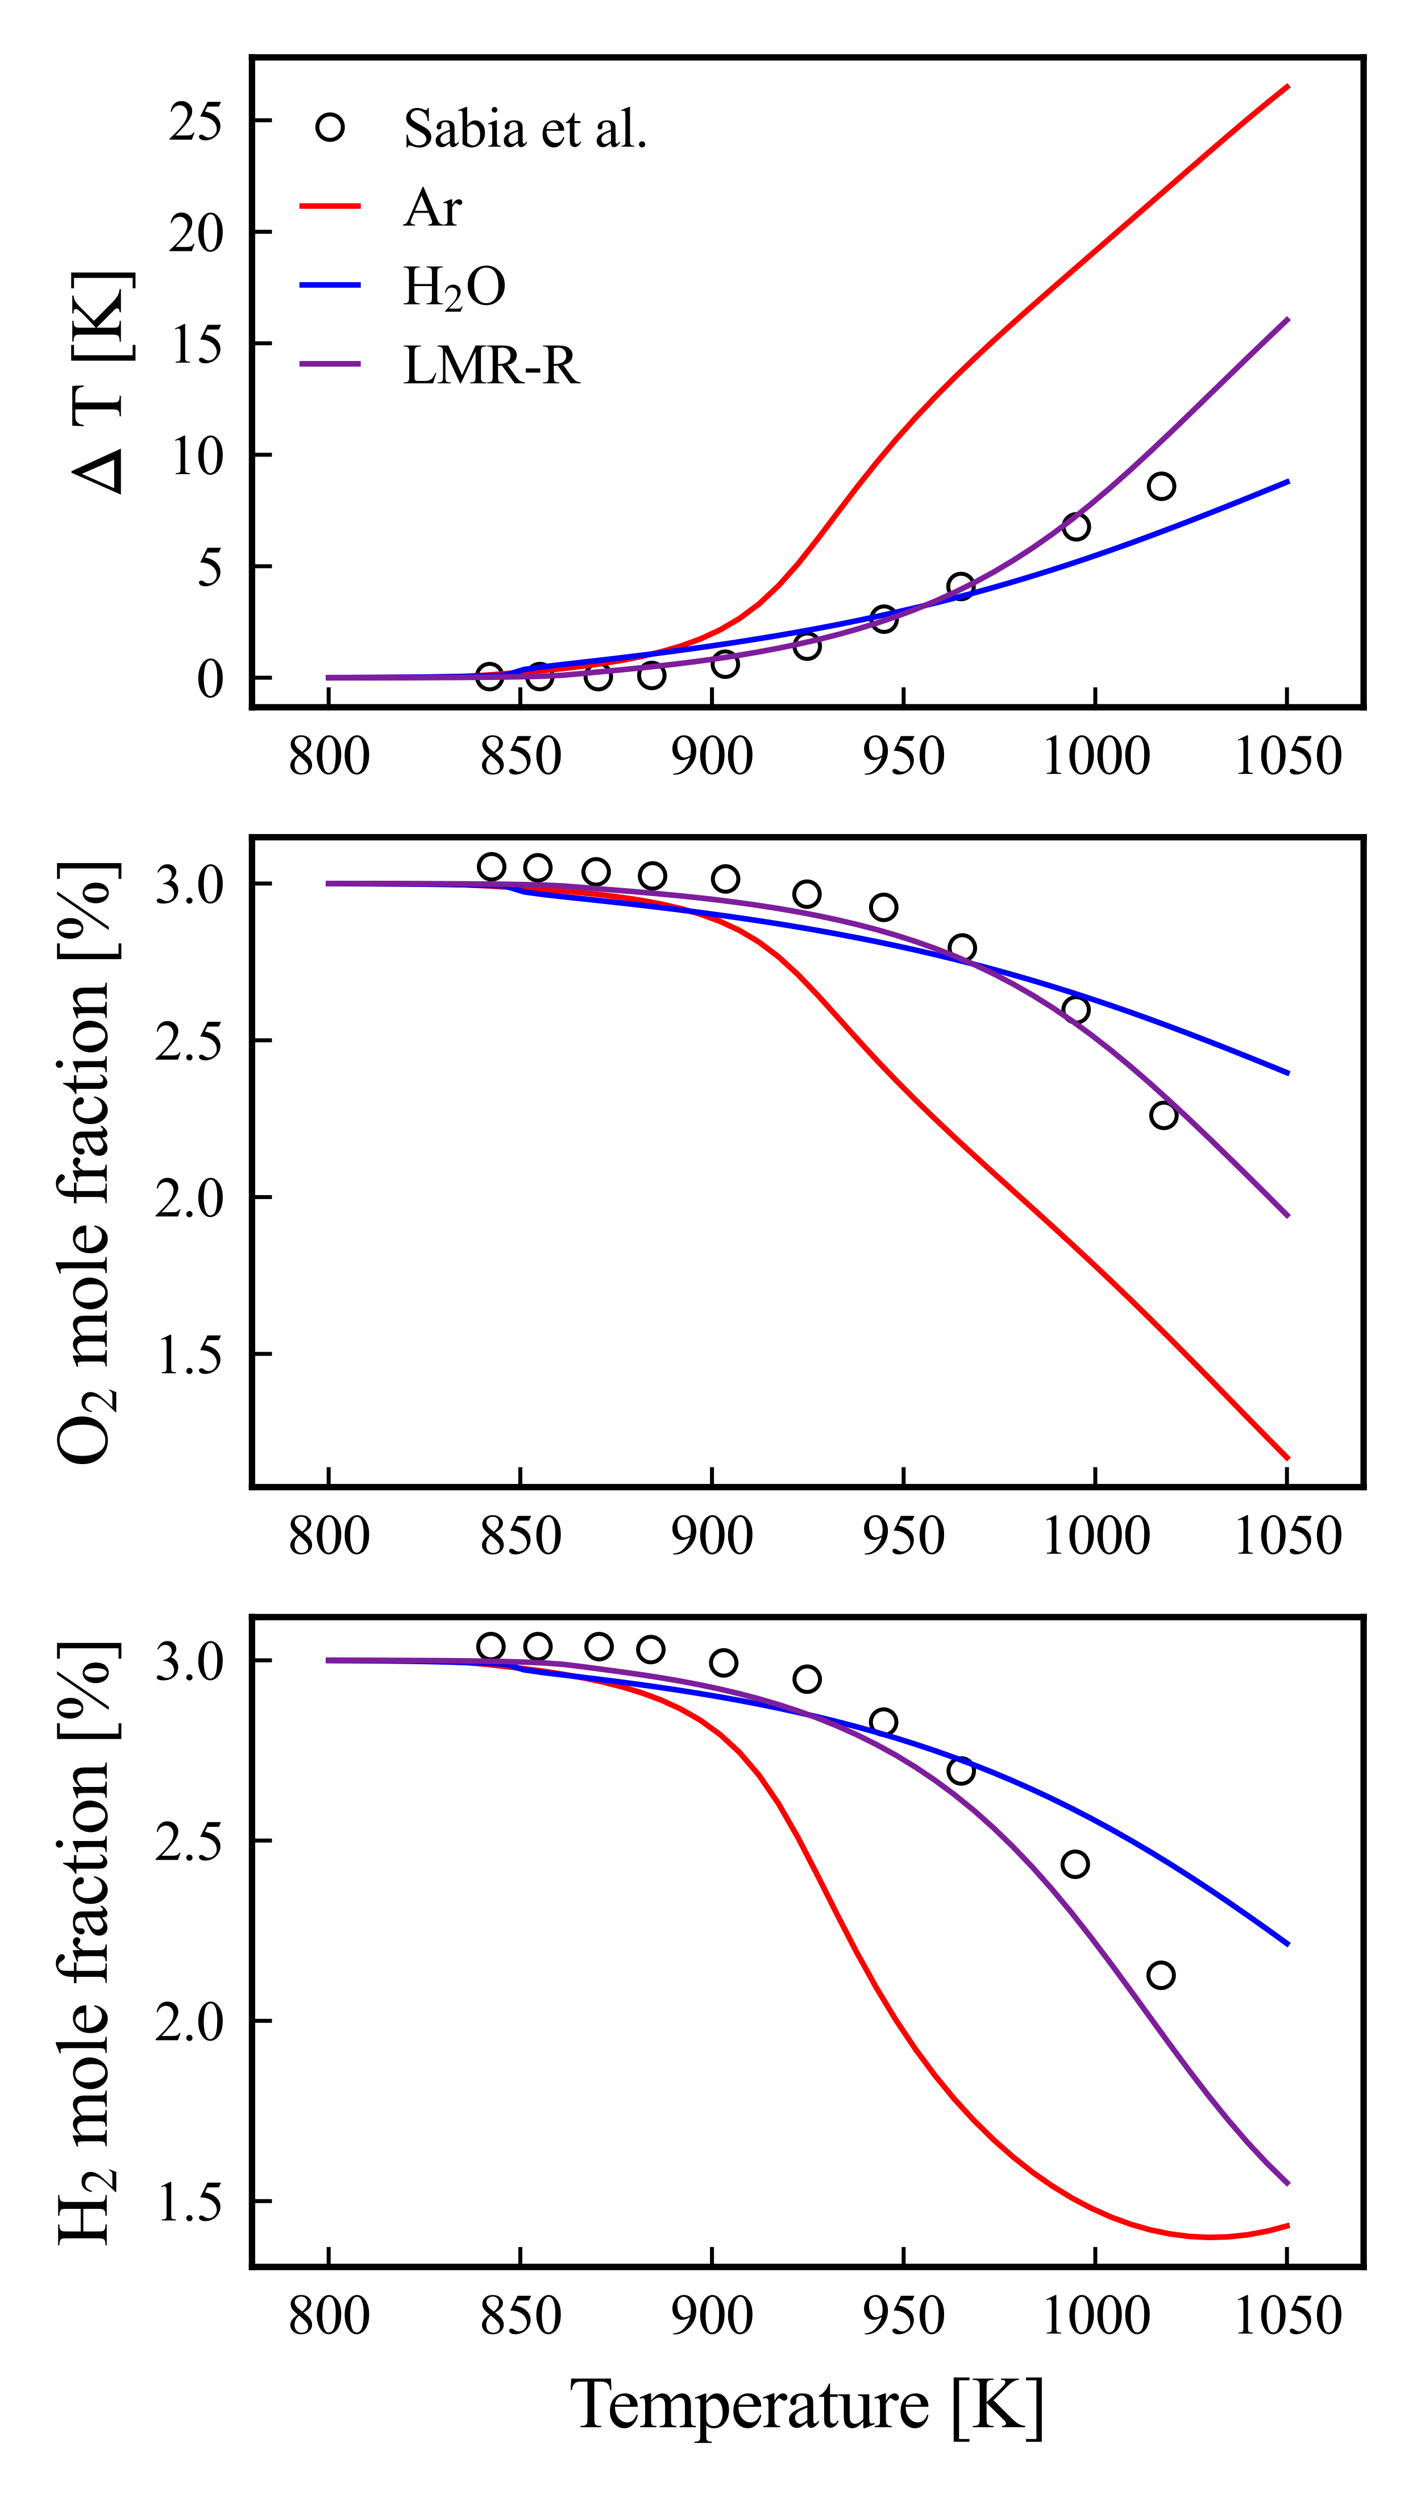 <?xml version="1.0" encoding="utf-8" standalone="no"?>
<!DOCTYPE svg PUBLIC "-//W3C//DTD SVG 1.1//EN"
  "http://www.w3.org/Graphics/SVG/1.1/DTD/svg11.dtd">
<svg xmlns:xlink="http://www.w3.org/1999/xlink" width="178.325pt" height="313.632pt" viewBox="0 0 178.325 313.632" xmlns="http://www.w3.org/2000/svg" version="1.1">
 <defs>
  <style type="text/css">*{stroke-linejoin: round; stroke-linecap: butt}</style>
 </defs>
 <g id="figure_1">
  <g id="patch_1">
   <path d="M 0 313.632 
L 178.325 313.632 
L 178.325 0 
L 0 0 
z
" style="fill: #ffffff"/>
  </g>
  <g id="axes_1">
   <g id="patch_2">
    <path d="M 31.625 88.729 
L 171.125 88.729 
L 171.125 7.2 
L 31.625 7.2 
z
" style="fill: #ffffff"/>
   </g>
   <g id="matplotlib.axis_1">
    <g id="xtick_1">
     <g id="line2d_1">
      <defs>
       <path id="m124536466e" d="M 0 0 
L 0 -2.5 
" style="stroke: #000000; stroke-width: 0.5"/>
      </defs>
      <g>
       <use xlink:href="#m124536466e" x="41.245" y="88.729" style="stroke: #000000; stroke-width: 0.5"/>
      </g>
     </g>
     <g id="text_1">
      <!-- 800 -->
      <g transform="translate(35.995 97.09) scale(0.07 -0.07)">
       <defs>
        <path id="TimesNewRomanPSMT-38" d="M 1228 2134 
Q 725 2547 579 2797 
Q 434 3047 434 3316 
Q 434 3728 753 4026 
Q 1072 4325 1600 4325 
Q 2113 4325 2425 4047 
Q 2738 3769 2738 3413 
Q 2738 3175 2569 2928 
Q 2400 2681 1866 2347 
Q 2416 1922 2594 1678 
Q 2831 1359 2831 1006 
Q 2831 559 2490 242 
Q 2150 -75 1597 -75 
Q 994 -75 656 303 
Q 388 606 388 966 
Q 388 1247 577 1523 
Q 766 1800 1228 2134 
z
M 1719 2469 
Q 2094 2806 2194 3001 
Q 2294 3197 2294 3444 
Q 2294 3772 2109 3958 
Q 1925 4144 1606 4144 
Q 1288 4144 1088 3959 
Q 888 3775 888 3528 
Q 888 3366 970 3203 
Q 1053 3041 1206 2894 
L 1719 2469 
z
M 1375 2016 
Q 1116 1797 991 1539 
Q 866 1281 866 981 
Q 866 578 1086 336 
Q 1306 94 1647 94 
Q 1984 94 2187 284 
Q 2391 475 2391 747 
Q 2391 972 2272 1150 
Q 2050 1481 1375 2016 
z
" transform="scale(0.016)"/>
        <path id="TimesNewRomanPSMT-30" d="M 231 2094 
Q 231 2819 450 3342 
Q 669 3866 1031 4122 
Q 1313 4325 1613 4325 
Q 2100 4325 2488 3828 
Q 2972 3213 2972 2159 
Q 2972 1422 2759 906 
Q 2547 391 2217 158 
Q 1888 -75 1581 -75 
Q 975 -75 572 641 
Q 231 1244 231 2094 
z
M 844 2016 
Q 844 1141 1059 588 
Q 1238 122 1591 122 
Q 1759 122 1940 273 
Q 2122 425 2216 781 
Q 2359 1319 2359 2297 
Q 2359 3022 2209 3506 
Q 2097 3866 1919 4016 
Q 1791 4119 1609 4119 
Q 1397 4119 1231 3928 
Q 1006 3669 925 3112 
Q 844 2556 844 2016 
z
" transform="scale(0.016)"/>
       </defs>
       <use xlink:href="#TimesNewRomanPSMT-38"/>
       <use xlink:href="#TimesNewRomanPSMT-30" x="50"/>
       <use xlink:href="#TimesNewRomanPSMT-30" x="100"/>
      </g>
     </g>
    </g>
    <g id="xtick_2">
     <g id="line2d_2">
      <g>
       <use xlink:href="#m124536466e" x="65.297" y="88.729" style="stroke: #000000; stroke-width: 0.5"/>
      </g>
     </g>
     <g id="text_2">
      <!-- 850 -->
      <g transform="translate(60.047 97.09) scale(0.07 -0.07)">
       <defs>
        <path id="TimesNewRomanPSMT-35" d="M 2778 4238 
L 2534 3706 
L 1259 3706 
L 981 3138 
Q 1809 3016 2294 2522 
Q 2709 2097 2709 1522 
Q 2709 1188 2573 903 
Q 2438 619 2231 419 
Q 2025 219 1772 97 
Q 1413 -75 1034 -75 
Q 653 -75 479 54 
Q 306 184 306 341 
Q 306 428 378 495 
Q 450 563 559 563 
Q 641 563 702 538 
Q 763 513 909 409 
Q 1144 247 1384 247 
Q 1750 247 2026 523 
Q 2303 800 2303 1197 
Q 2303 1581 2056 1914 
Q 1809 2247 1375 2428 
Q 1034 2569 447 2591 
L 1259 4238 
L 2778 4238 
z
" transform="scale(0.016)"/>
       </defs>
       <use xlink:href="#TimesNewRomanPSMT-38"/>
       <use xlink:href="#TimesNewRomanPSMT-35" x="50"/>
       <use xlink:href="#TimesNewRomanPSMT-30" x="100"/>
      </g>
     </g>
    </g>
    <g id="xtick_3">
     <g id="line2d_3">
      <g>
       <use xlink:href="#m124536466e" x="89.349" y="88.729" style="stroke: #000000; stroke-width: 0.5"/>
      </g>
     </g>
     <g id="text_3">
      <!-- 900 -->
      <g transform="translate(84.099 97.09) scale(0.07 -0.07)">
       <defs>
        <path id="TimesNewRomanPSMT-39" d="M 338 -88 
L 338 28 
Q 744 34 1094 217 
Q 1444 400 1770 856 
Q 2097 1313 2225 1859 
Q 1734 1544 1338 1544 
Q 891 1544 572 1889 
Q 253 2234 253 2806 
Q 253 3363 572 3797 
Q 956 4325 1575 4325 
Q 2097 4325 2469 3894 
Q 2925 3359 2925 2575 
Q 2925 1869 2578 1258 
Q 2231 647 1613 244 
Q 1109 -88 516 -88 
L 338 -88 
z
M 2275 2091 
Q 2331 2497 2331 2741 
Q 2331 3044 2228 3395 
Q 2125 3747 1936 3934 
Q 1747 4122 1506 4122 
Q 1228 4122 1018 3872 
Q 809 3622 809 3128 
Q 809 2469 1088 2097 
Q 1291 1828 1588 1828 
Q 1731 1828 1928 1897 
Q 2125 1966 2275 2091 
z
" transform="scale(0.016)"/>
       </defs>
       <use xlink:href="#TimesNewRomanPSMT-39"/>
       <use xlink:href="#TimesNewRomanPSMT-30" x="50"/>
       <use xlink:href="#TimesNewRomanPSMT-30" x="100"/>
      </g>
     </g>
    </g>
    <g id="xtick_4">
     <g id="line2d_4">
      <g>
       <use xlink:href="#m124536466e" x="113.4" y="88.729" style="stroke: #000000; stroke-width: 0.5"/>
      </g>
     </g>
     <g id="text_4">
      <!-- 950 -->
      <g transform="translate(108.15 97.09) scale(0.07 -0.07)">
       <use xlink:href="#TimesNewRomanPSMT-39"/>
       <use xlink:href="#TimesNewRomanPSMT-35" x="50"/>
       <use xlink:href="#TimesNewRomanPSMT-30" x="100"/>
      </g>
     </g>
    </g>
    <g id="xtick_5">
     <g id="line2d_5">
      <g>
       <use xlink:href="#m124536466e" x="137.452" y="88.729" style="stroke: #000000; stroke-width: 0.5"/>
      </g>
     </g>
     <g id="text_5">
      <!-- 1000 -->
      <g transform="translate(130.452 97.09) scale(0.07 -0.07)">
       <defs>
        <path id="TimesNewRomanPSMT-31" d="M 750 3822 
L 1781 4325 
L 1884 4325 
L 1884 747 
Q 1884 391 1914 303 
Q 1944 216 2037 169 
Q 2131 122 2419 116 
L 2419 0 
L 825 0 
L 825 116 
Q 1125 122 1212 167 
Q 1300 213 1334 289 
Q 1369 366 1369 747 
L 1369 3034 
Q 1369 3497 1338 3628 
Q 1316 3728 1258 3775 
Q 1200 3822 1119 3822 
Q 1003 3822 797 3725 
L 750 3822 
z
" transform="scale(0.016)"/>
       </defs>
       <use xlink:href="#TimesNewRomanPSMT-31"/>
       <use xlink:href="#TimesNewRomanPSMT-30" x="50"/>
       <use xlink:href="#TimesNewRomanPSMT-30" x="100"/>
       <use xlink:href="#TimesNewRomanPSMT-30" x="150"/>
      </g>
     </g>
    </g>
    <g id="xtick_6">
     <g id="line2d_6">
      <g>
       <use xlink:href="#m124536466e" x="161.504" y="88.729" style="stroke: #000000; stroke-width: 0.5"/>
      </g>
     </g>
     <g id="text_6">
      <!-- 1050 -->
      <g transform="translate(154.504 97.09) scale(0.07 -0.07)">
       <use xlink:href="#TimesNewRomanPSMT-31"/>
       <use xlink:href="#TimesNewRomanPSMT-30" x="50"/>
       <use xlink:href="#TimesNewRomanPSMT-35" x="100"/>
       <use xlink:href="#TimesNewRomanPSMT-30" x="150"/>
      </g>
     </g>
    </g>
   </g>
   <g id="matplotlib.axis_2">
    <g id="ytick_1">
     <g id="line2d_7">
      <defs>
       <path id="me9847de541" d="M 0 0 
L 2.5 0 
" style="stroke: #000000; stroke-width: 0.5"/>
      </defs>
      <g>
       <use xlink:href="#me9847de541" x="31.625" y="85.024" style="stroke: #000000; stroke-width: 0.5"/>
      </g>
     </g>
     <g id="text_7">
      <!-- 0 -->
      <g transform="translate(24.625 87.455) scale(0.07 -0.07)">
       <use xlink:href="#TimesNewRomanPSMT-30"/>
      </g>
     </g>
    </g>
    <g id="ytick_2">
     <g id="line2d_8">
      <g>
       <use xlink:href="#me9847de541" x="31.625" y="71.038" style="stroke: #000000; stroke-width: 0.5"/>
      </g>
     </g>
     <g id="text_8">
      <!-- 5 -->
      <g transform="translate(24.625 73.468) scale(0.07 -0.07)">
       <use xlink:href="#TimesNewRomanPSMT-35"/>
      </g>
     </g>
    </g>
    <g id="ytick_3">
     <g id="line2d_9">
      <g>
       <use xlink:href="#me9847de541" x="31.625" y="57.052" style="stroke: #000000; stroke-width: 0.5"/>
      </g>
     </g>
     <g id="text_9">
      <!-- 10 -->
      <g transform="translate(21.125 59.482) scale(0.07 -0.07)">
       <use xlink:href="#TimesNewRomanPSMT-31"/>
       <use xlink:href="#TimesNewRomanPSMT-30" x="50"/>
      </g>
     </g>
    </g>
    <g id="ytick_4">
     <g id="line2d_10">
      <g>
       <use xlink:href="#me9847de541" x="31.625" y="43.065" style="stroke: #000000; stroke-width: 0.5"/>
      </g>
     </g>
     <g id="text_10">
      <!-- 15 -->
      <g transform="translate(21.125 45.496) scale(0.07 -0.07)">
       <use xlink:href="#TimesNewRomanPSMT-31"/>
       <use xlink:href="#TimesNewRomanPSMT-35" x="50"/>
      </g>
     </g>
    </g>
    <g id="ytick_5">
     <g id="line2d_11">
      <g>
       <use xlink:href="#me9847de541" x="31.625" y="29.079" style="stroke: #000000; stroke-width: 0.5"/>
      </g>
     </g>
     <g id="text_11">
      <!-- 20 -->
      <g transform="translate(21.125 31.509) scale(0.07 -0.07)">
       <defs>
        <path id="TimesNewRomanPSMT-32" d="M 2934 816 
L 2638 0 
L 138 0 
L 138 116 
Q 1241 1122 1691 1759 
Q 2141 2397 2141 2925 
Q 2141 3328 1894 3587 
Q 1647 3847 1303 3847 
Q 991 3847 742 3664 
Q 494 3481 375 3128 
L 259 3128 
Q 338 3706 661 4015 
Q 984 4325 1469 4325 
Q 1984 4325 2329 3994 
Q 2675 3663 2675 3213 
Q 2675 2891 2525 2569 
Q 2294 2063 1775 1497 
Q 997 647 803 472 
L 1909 472 
Q 2247 472 2383 497 
Q 2519 522 2628 598 
Q 2738 675 2819 816 
L 2934 816 
z
" transform="scale(0.016)"/>
       </defs>
       <use xlink:href="#TimesNewRomanPSMT-32"/>
       <use xlink:href="#TimesNewRomanPSMT-30" x="50"/>
      </g>
     </g>
    </g>
    <g id="ytick_6">
     <g id="line2d_12">
      <g>
       <use xlink:href="#me9847de541" x="31.625" y="15.093" style="stroke: #000000; stroke-width: 0.5"/>
      </g>
     </g>
     <g id="text_12">
      <!-- 25 -->
      <g transform="translate(21.125 17.523) scale(0.07 -0.07)">
       <use xlink:href="#TimesNewRomanPSMT-32"/>
       <use xlink:href="#TimesNewRomanPSMT-35" x="50"/>
      </g>
     </g>
    </g>
    <g id="text_13">
     <!-- $\Delta$ T [K] -->
     <g transform="translate(15.199 62.5) rotate(-90) scale(0.09 -0.09)">
      <defs>
       <path id="STIXGeneral-Regular-394" d="M 4320 0 
L 307 0 
L 2221 4314 
L 2349 4314 
L 4320 0 
z
M 3354 589 
L 2118 3405 
L 870 589 
L 3354 589 
z
" transform="scale(0.016)"/>
       <path id="TimesNewRomanPSMT-20" transform="scale(0.016)"/>
       <path id="TimesNewRomanPSMT-54" d="M 3703 4238 
L 3750 3244 
L 3631 3244 
Q 3597 3506 3538 3619 
Q 3441 3800 3280 3886 
Q 3119 3972 2856 3972 
L 2259 3972 
L 2259 734 
Q 2259 344 2344 247 
Q 2463 116 2709 116 
L 2856 116 
L 2856 0 
L 1059 0 
L 1059 116 
L 1209 116 
Q 1478 116 1591 278 
Q 1659 378 1659 734 
L 1659 3972 
L 1150 3972 
Q 853 3972 728 3928 
Q 566 3869 450 3700 
Q 334 3531 313 3244 
L 194 3244 
L 244 4238 
L 3703 4238 
z
" transform="scale(0.016)"/>
       <path id="TimesNewRomanPSMT-5b" d="M 1900 -1269 
L 525 -1269 
L 525 4334 
L 1900 4334 
L 1900 4088 
L 994 4088 
L 994 -1025 
L 1900 -1025 
L 1900 -1269 
z
" transform="scale(0.016)"/>
       <path id="TimesNewRomanPSMT-4b" d="M 1913 2350 
L 3475 797 
Q 3859 413 4131 273 
Q 4403 134 4675 116 
L 4675 0 
L 2659 0 
L 2659 116 
Q 2841 116 2920 177 
Q 3000 238 3000 313 
Q 3000 388 2970 447 
Q 2941 506 2775 669 
L 1313 2116 
L 1313 750 
Q 1313 428 1353 325 
Q 1384 247 1484 191 
Q 1619 116 1769 116 
L 1913 116 
L 1913 0 
L 106 0 
L 106 116 
L 256 116 
Q 519 116 638 269 
Q 713 369 713 750 
L 713 3488 
Q 713 3809 672 3916 
Q 641 3991 544 4047 
Q 406 4122 256 4122 
L 106 4122 
L 106 4238 
L 1913 4238 
L 1913 4122 
L 1769 4122 
Q 1622 4122 1484 4050 
Q 1388 4000 1350 3900 
Q 1313 3800 1313 3488 
L 1313 2191 
Q 1375 2250 1741 2588 
Q 2669 3438 2863 3722 
Q 2947 3847 2947 3941 
Q 2947 4013 2881 4067 
Q 2816 4122 2659 4122 
L 2563 4122 
L 2563 4238 
L 4119 4238 
L 4119 4122 
Q 3981 4119 3868 4084 
Q 3756 4050 3593 3951 
Q 3431 3853 3194 3634 
Q 3125 3572 2559 2994 
L 1913 2350 
z
" transform="scale(0.016)"/>
       <path id="TimesNewRomanPSMT-5d" d="M 234 4334 
L 1609 4334 
L 1609 -1272 
L 234 -1272 
L 234 -1025 
L 1141 -1025 
L 1141 4088 
L 234 4088 
L 234 4334 
z
" transform="scale(0.016)"/>
      </defs>
      <use xlink:href="#STIXGeneral-Regular-394" transform="translate(0 0.281)"/>
      <use xlink:href="#TimesNewRomanPSMT-20" transform="translate(72.2 0.281)"/>
      <use xlink:href="#TimesNewRomanPSMT-54" transform="translate(97.2 0.281)"/>
      <use xlink:href="#TimesNewRomanPSMT-20" transform="translate(158.284 0.281)"/>
      <use xlink:href="#TimesNewRomanPSMT-5b" transform="translate(183.284 0.281)"/>
      <use xlink:href="#TimesNewRomanPSMT-4b" transform="translate(216.585 0.281)"/>
      <use xlink:href="#TimesNewRomanPSMT-5d" transform="translate(288.802 0.281)"/>
     </g>
    </g>
   </g>
   <g id="line2d_13">
    <defs>
     <path id="m90b2260f2b" d="M 0 1.6 
C 0.424 1.6 0.831 1.431 1.131 1.131 
C 1.431 0.831 1.6 0.424 1.6 0 
C 1.6 -0.424 1.431 -0.831 1.131 -1.131 
C 0.831 -1.431 0.424 -1.6 0 -1.6 
C -0.424 -1.6 -0.831 -1.431 -1.131 -1.131 
C -1.431 -0.831 -1.6 -0.424 -1.6 0 
C -1.6 0.424 -1.431 0.831 -1.131 1.131 
C -0.831 1.431 -0.424 1.6 0 1.6 
z
" style="stroke: #000000; stroke-width: 0.5"/>
    </defs>
    <g clip-path="url(#p632b135067)">
     <use xlink:href="#m90b2260f2b" x="61.451" y="84.883" style="fill-opacity: 0; stroke: #000000; stroke-width: 0.5"/>
     <use xlink:href="#m90b2260f2b" x="67.744" y="84.883" style="fill-opacity: 0; stroke: #000000; stroke-width: 0.5"/>
     <use xlink:href="#m90b2260f2b" x="75.085" y="84.883" style="fill-opacity: 0; stroke: #000000; stroke-width: 0.5"/>
     <use xlink:href="#m90b2260f2b" x="81.798" y="84.742" style="fill-opacity: 0; stroke: #000000; stroke-width: 0.5"/>
     <use xlink:href="#m90b2260f2b" x="91.027" y="83.329" style="fill-opacity: 0; stroke: #000000; stroke-width: 0.5"/>
     <use xlink:href="#m90b2260f2b" x="101.305" y="81.069" style="fill-opacity: 0; stroke: #000000; stroke-width: 0.5"/>
     <use xlink:href="#m90b2260f2b" x="110.953" y="77.678" style="fill-opacity: 0; stroke: #000000; stroke-width: 0.5"/>
     <use xlink:href="#m90b2260f2b" x="120.602" y="73.581" style="fill-opacity: 0; stroke: #000000; stroke-width: 0.5"/>
     <use xlink:href="#m90b2260f2b" x="135.075" y="66.093" style="fill-opacity: 0; stroke: #000000; stroke-width: 0.5"/>
     <use xlink:href="#m90b2260f2b" x="145.772" y="61.008" style="fill-opacity: 0; stroke: #000000; stroke-width: 0.5"/>
    </g>
   </g>
   <g id="line2d_14">
    <path d="M 41.245 85.02 
L 43.699 85.017 
L 46.154 85.012 
L 48.608 85.004 
L 51.062 84.991 
L 53.517 84.969 
L 55.971 84.932 
L 58.425 84.857 
L 60.879 84.708 
L 63.334 84.523 
L 65.788 84.325 
L 68.242 84.106 
L 70.696 83.857 
L 73.151 83.569 
L 75.605 83.232 
L 78.059 82.832 
L 80.513 82.352 
L 82.968 81.77 
L 85.422 81.054 
L 87.876 80.162 
L 90.33 79.038 
L 92.785 77.605 
L 95.239 75.779 
L 97.693 73.488 
L 100.147 70.732 
L 102.602 67.63 
L 105.056 64.38 
L 107.51 61.162 
L 109.964 58.08 
L 112.419 55.169 
L 114.873 52.428 
L 117.327 49.838 
L 119.781 47.375 
L 122.236 45.014 
L 124.69 42.732 
L 127.144 40.51 
L 129.598 38.33 
L 132.053 36.179 
L 134.507 34.043 
L 136.961 31.914 
L 139.416 29.785 
L 141.87 27.652 
L 144.324 25.515 
L 146.778 23.375 
L 149.233 21.237 
L 151.687 19.108 
L 154.141 16.999 
L 156.595 14.919 
L 159.05 12.884 
L 161.504 10.906 
" clip-path="url(#p632b135067)" style="fill: none; stroke: #ff0000; stroke-width: 0.7; stroke-linecap: square"/>
   </g>
   <g id="line2d_15">
    <path d="M 41.245 85.012 
L 43.699 85.004 
L 46.154 84.993 
L 48.608 84.979 
L 51.062 84.959 
L 53.517 84.933 
L 55.971 84.9 
L 58.425 84.857 
L 60.879 84.799 
L 63.334 84.711 
L 65.788 83.987 
L 68.242 83.643 
L 70.696 83.356 
L 73.151 83.077 
L 75.605 82.795 
L 78.059 82.506 
L 80.513 82.208 
L 82.968 81.898 
L 85.422 81.574 
L 87.876 81.236 
L 90.33 80.883 
L 92.785 80.512 
L 95.239 80.124 
L 97.693 79.717 
L 100.147 79.29 
L 102.602 78.842 
L 105.056 78.372 
L 107.51 77.878 
L 109.964 77.36 
L 112.419 76.817 
L 114.873 76.249 
L 117.327 75.653 
L 119.781 75.029 
L 122.236 74.378 
L 124.69 73.698 
L 127.144 72.989 
L 129.598 72.25 
L 132.053 71.484 
L 134.507 70.688 
L 136.961 69.865 
L 139.416 69.015 
L 141.87 68.14 
L 144.324 67.241 
L 146.778 66.319 
L 149.233 65.379 
L 151.687 64.42 
L 154.141 63.448 
L 156.595 62.463 
L 159.05 61.468 
L 161.504 60.467 
" clip-path="url(#p632b135067)" style="fill: none; stroke: #0000ff; stroke-width: 0.7; stroke-linecap: square"/>
   </g>
   <g id="line2d_16">
    <path d="M 41.245 85.024 
L 43.699 85.023 
L 46.154 85.021 
L 48.608 85.019 
L 51.062 85.015 
L 53.517 85.009 
L 55.971 85 
L 58.425 84.986 
L 60.879 84.967 
L 63.334 84.938 
L 65.788 84.895 
L 68.242 84.828 
L 70.696 84.704 
L 73.151 84.487 
L 75.605 84.253 
L 78.059 84.02 
L 80.513 83.777 
L 82.968 83.516 
L 85.422 83.232 
L 87.876 82.919 
L 90.33 82.576 
L 92.785 82.197 
L 95.239 81.779 
L 97.693 81.318 
L 100.147 80.81 
L 102.602 80.249 
L 105.056 79.63 
L 107.51 78.947 
L 109.964 78.193 
L 112.419 77.362 
L 114.873 76.445 
L 117.327 75.436 
L 119.781 74.325 
L 122.236 73.106 
L 124.69 71.77 
L 127.144 70.311 
L 129.598 68.726 
L 132.053 67.01 
L 134.507 65.166 
L 136.961 63.199 
L 139.416 61.118 
L 141.87 58.938 
L 144.324 56.676 
L 146.778 54.353 
L 149.233 51.991 
L 151.687 49.608 
L 154.141 47.221 
L 156.595 44.843 
L 159.05 42.484 
L 161.504 40.147 
" clip-path="url(#p632b135067)" style="fill: none; stroke: #7e1e9c; stroke-width: 0.7; stroke-linecap: square"/>
   </g>
   <g id="patch_3">
    <path d="M 31.625 88.729 
L 31.625 7.2 
" style="fill: none; stroke: #000000; stroke-width: 0.8; stroke-linejoin: miter; stroke-linecap: square"/>
   </g>
   <g id="patch_4">
    <path d="M 171.125 88.729 
L 171.125 7.2 
" style="fill: none; stroke: #000000; stroke-width: 0.8; stroke-linejoin: miter; stroke-linecap: square"/>
   </g>
   <g id="patch_5">
    <path d="M 31.625 88.729 
L 171.125 88.729 
" style="fill: none; stroke: #000000; stroke-width: 0.8; stroke-linejoin: miter; stroke-linecap: square"/>
   </g>
   <g id="patch_6">
    <path d="M 31.625 7.2 
L 171.125 7.2 
" style="fill: none; stroke: #000000; stroke-width: 0.8; stroke-linejoin: miter; stroke-linecap: square"/>
   </g>
   <g id="legend_1">
    <g id="line2d_17">
     <g>
      <use xlink:href="#m90b2260f2b" x="41.425" y="15.95" style="fill-opacity: 0; stroke: #000000; stroke-width: 0.5"/>
     </g>
    </g>
    <g id="text_14">
     <!-- Sabia et al. -->
     <g transform="translate(50.525 18.4) scale(0.07 -0.07)">
      <defs>
       <path id="TimesNewRomanPSMT-53" d="M 2934 4334 
L 2934 2869 
L 2819 2869 
Q 2763 3291 2617 3541 
Q 2472 3791 2203 3937 
Q 1934 4084 1647 4084 
Q 1322 4084 1109 3886 
Q 897 3688 897 3434 
Q 897 3241 1031 3081 
Q 1225 2847 1953 2456 
Q 2547 2138 2764 1967 
Q 2981 1797 3098 1565 
Q 3216 1334 3216 1081 
Q 3216 600 2842 251 
Q 2469 -97 1881 -97 
Q 1697 -97 1534 -69 
Q 1438 -53 1133 45 
Q 828 144 747 144 
Q 669 144 623 97 
Q 578 50 556 -97 
L 441 -97 
L 441 1356 
L 556 1356 
Q 638 900 775 673 
Q 913 447 1195 297 
Q 1478 147 1816 147 
Q 2206 147 2432 353 
Q 2659 559 2659 841 
Q 2659 997 2573 1156 
Q 2488 1316 2306 1453 
Q 2184 1547 1640 1851 
Q 1097 2156 867 2337 
Q 638 2519 519 2737 
Q 400 2956 400 3219 
Q 400 3675 750 4004 
Q 1100 4334 1641 4334 
Q 1978 4334 2356 4169 
Q 2531 4091 2603 4091 
Q 2684 4091 2736 4139 
Q 2788 4188 2819 4334 
L 2934 4334 
z
" transform="scale(0.016)"/>
       <path id="TimesNewRomanPSMT-61" d="M 1822 413 
Q 1381 72 1269 19 
Q 1100 -59 909 -59 
Q 613 -59 420 144 
Q 228 347 228 678 
Q 228 888 322 1041 
Q 450 1253 767 1440 
Q 1084 1628 1822 1897 
L 1822 2009 
Q 1822 2438 1686 2597 
Q 1550 2756 1291 2756 
Q 1094 2756 978 2650 
Q 859 2544 859 2406 
L 866 2225 
Q 866 2081 792 2003 
Q 719 1925 600 1925 
Q 484 1925 411 2006 
Q 338 2088 338 2228 
Q 338 2497 613 2722 
Q 888 2947 1384 2947 
Q 1766 2947 2009 2819 
Q 2194 2722 2281 2516 
Q 2338 2381 2338 1966 
L 2338 994 
Q 2338 584 2353 492 
Q 2369 400 2405 369 
Q 2441 338 2488 338 
Q 2538 338 2575 359 
Q 2641 400 2828 588 
L 2828 413 
Q 2478 -56 2159 -56 
Q 2006 -56 1915 50 
Q 1825 156 1822 413 
z
M 1822 616 
L 1822 1706 
Q 1350 1519 1213 1441 
Q 966 1303 859 1153 
Q 753 1003 753 825 
Q 753 600 887 451 
Q 1022 303 1197 303 
Q 1434 303 1822 616 
z
" transform="scale(0.016)"/>
       <path id="TimesNewRomanPSMT-62" d="M 984 2369 
Q 1400 2947 1881 2947 
Q 2322 2947 2650 2570 
Q 2978 2194 2978 1541 
Q 2978 778 2472 313 
Q 2038 -88 1503 -88 
Q 1253 -88 995 3 
Q 738 94 469 275 
L 469 3241 
Q 469 3728 445 3840 
Q 422 3953 372 3993 
Q 322 4034 247 4034 
Q 159 4034 28 3984 
L -16 4094 
L 844 4444 
L 984 4444 
L 984 2369 
z
M 984 2169 
L 984 456 
Q 1144 300 1314 220 
Q 1484 141 1663 141 
Q 1947 141 2192 453 
Q 2438 766 2438 1363 
Q 2438 1913 2192 2208 
Q 1947 2503 1634 2503 
Q 1469 2503 1303 2419 
Q 1178 2356 984 2169 
z
" transform="scale(0.016)"/>
       <path id="TimesNewRomanPSMT-69" d="M 928 4444 
Q 1059 4444 1151 4351 
Q 1244 4259 1244 4128 
Q 1244 3997 1151 3903 
Q 1059 3809 928 3809 
Q 797 3809 703 3903 
Q 609 3997 609 4128 
Q 609 4259 701 4351 
Q 794 4444 928 4444 
z
M 1188 2947 
L 1188 647 
Q 1188 378 1227 289 
Q 1266 200 1342 156 
Q 1419 113 1622 113 
L 1622 0 
L 231 0 
L 231 113 
Q 441 113 512 153 
Q 584 194 626 287 
Q 669 381 669 647 
L 669 1750 
Q 669 2216 641 2353 
Q 619 2453 572 2492 
Q 525 2531 444 2531 
Q 356 2531 231 2484 
L 188 2597 
L 1050 2947 
L 1188 2947 
z
" transform="scale(0.016)"/>
       <path id="TimesNewRomanPSMT-65" d="M 681 1784 
Q 678 1147 991 784 
Q 1303 422 1725 422 
Q 2006 422 2214 576 
Q 2422 731 2563 1106 
L 2659 1044 
Q 2594 616 2278 264 
Q 1963 -88 1488 -88 
Q 972 -88 605 314 
Q 238 716 238 1394 
Q 238 2128 614 2539 
Q 991 2950 1559 2950 
Q 2041 2950 2350 2633 
Q 2659 2316 2659 1784 
L 681 1784 
z
M 681 1966 
L 2006 1966 
Q 1991 2241 1941 2353 
Q 1863 2528 1708 2628 
Q 1553 2728 1384 2728 
Q 1125 2728 920 2526 
Q 716 2325 681 1966 
z
" transform="scale(0.016)"/>
       <path id="TimesNewRomanPSMT-74" d="M 1031 3803 
L 1031 2863 
L 1700 2863 
L 1700 2644 
L 1031 2644 
L 1031 788 
Q 1031 509 1111 412 
Q 1191 316 1316 316 
Q 1419 316 1516 380 
Q 1613 444 1666 569 
L 1788 569 
Q 1678 263 1478 108 
Q 1278 -47 1066 -47 
Q 922 -47 784 33 
Q 647 113 581 261 
Q 516 409 516 719 
L 516 2644 
L 63 2644 
L 63 2747 
Q 234 2816 414 2980 
Q 594 3144 734 3369 
Q 806 3488 934 3803 
L 1031 3803 
z
" transform="scale(0.016)"/>
       <path id="TimesNewRomanPSMT-6c" d="M 1184 4444 
L 1184 647 
Q 1184 378 1223 290 
Q 1263 203 1344 158 
Q 1425 113 1647 113 
L 1647 0 
L 244 0 
L 244 113 
Q 441 113 512 153 
Q 584 194 625 287 
Q 666 381 666 647 
L 666 3247 
Q 666 3731 644 3842 
Q 622 3953 573 3993 
Q 525 4034 450 4034 
Q 369 4034 244 3984 
L 191 4094 
L 1044 4444 
L 1184 4444 
z
" transform="scale(0.016)"/>
       <path id="TimesNewRomanPSMT-2e" d="M 800 606 
Q 947 606 1047 504 
Q 1147 403 1147 259 
Q 1147 116 1045 14 
Q 944 -88 800 -88 
Q 656 -88 554 14 
Q 453 116 453 259 
Q 453 406 554 506 
Q 656 606 800 606 
z
" transform="scale(0.016)"/>
      </defs>
      <use xlink:href="#TimesNewRomanPSMT-53"/>
      <use xlink:href="#TimesNewRomanPSMT-61" x="55.615"/>
      <use xlink:href="#TimesNewRomanPSMT-62" x="100"/>
      <use xlink:href="#TimesNewRomanPSMT-69" x="150"/>
      <use xlink:href="#TimesNewRomanPSMT-61" x="177.783"/>
      <use xlink:href="#TimesNewRomanPSMT-20" x="222.168"/>
      <use xlink:href="#TimesNewRomanPSMT-65" x="247.168"/>
      <use xlink:href="#TimesNewRomanPSMT-74" x="291.553"/>
      <use xlink:href="#TimesNewRomanPSMT-20" x="319.336"/>
      <use xlink:href="#TimesNewRomanPSMT-61" x="344.336"/>
      <use xlink:href="#TimesNewRomanPSMT-6c" x="388.721"/>
      <use xlink:href="#TimesNewRomanPSMT-2e" x="416.504"/>
     </g>
    </g>
    <g id="line2d_18">
     <path d="M 37.925 25.847 
L 41.425 25.847 
L 44.925 25.847 
" style="fill: none; stroke: #ff0000; stroke-width: 0.7; stroke-linecap: square"/>
    </g>
    <g id="text_15">
     <!-- Ar -->
     <g transform="translate(50.525 28.297) scale(0.07 -0.07)">
      <defs>
       <path id="TimesNewRomanPSMT-41" d="M 2928 1419 
L 1288 1419 
L 1000 750 
Q 894 503 894 381 
Q 894 284 986 211 
Q 1078 138 1384 116 
L 1384 0 
L 50 0 
L 50 116 
Q 316 163 394 238 
Q 553 388 747 847 
L 2238 4334 
L 2347 4334 
L 3822 809 
Q 4000 384 4145 257 
Q 4291 131 4550 116 
L 4550 0 
L 2878 0 
L 2878 116 
Q 3131 128 3220 200 
Q 3309 272 3309 375 
Q 3309 513 3184 809 
L 2928 1419 
z
M 2841 1650 
L 2122 3363 
L 1384 1650 
L 2841 1650 
z
" transform="scale(0.016)"/>
       <path id="TimesNewRomanPSMT-72" d="M 1038 2947 
L 1038 2303 
Q 1397 2947 1775 2947 
Q 1947 2947 2059 2842 
Q 2172 2738 2172 2600 
Q 2172 2478 2090 2393 
Q 2009 2309 1897 2309 
Q 1788 2309 1652 2417 
Q 1516 2525 1450 2525 
Q 1394 2525 1328 2463 
Q 1188 2334 1038 2041 
L 1038 669 
Q 1038 431 1097 309 
Q 1138 225 1241 169 
Q 1344 113 1538 113 
L 1538 0 
L 72 0 
L 72 113 
Q 291 113 397 181 
Q 475 231 506 341 
Q 522 394 522 644 
L 522 1753 
Q 522 2253 501 2348 
Q 481 2444 426 2487 
Q 372 2531 291 2531 
Q 194 2531 72 2484 
L 41 2597 
L 906 2947 
L 1038 2947 
z
" transform="scale(0.016)"/>
      </defs>
      <use xlink:href="#TimesNewRomanPSMT-41"/>
      <use xlink:href="#TimesNewRomanPSMT-72" x="72.217"/>
     </g>
    </g>
    <g id="line2d_19">
     <path d="M 37.925 35.745 
L 41.425 35.745 
L 44.925 35.745 
" style="fill: none; stroke: #0000ff; stroke-width: 0.7; stroke-linecap: square"/>
    </g>
    <g id="text_16">
     <!-- H$_2$O -->
     <g transform="translate(50.525 38.195) scale(0.07 -0.07)">
      <defs>
       <path id="TimesNewRomanPSMT-48" d="M 1316 2272 
L 3284 2272 
L 3284 3484 
Q 3284 3809 3244 3913 
Q 3213 3991 3113 4047 
Q 2978 4122 2828 4122 
L 2678 4122 
L 2678 4238 
L 4491 4238 
L 4491 4122 
L 4341 4122 
Q 4191 4122 4056 4050 
Q 3956 4000 3920 3898 
Q 3884 3797 3884 3484 
L 3884 750 
Q 3884 428 3925 325 
Q 3956 247 4053 191 
Q 4191 116 4341 116 
L 4491 116 
L 4491 0 
L 2678 0 
L 2678 116 
L 2828 116 
Q 3088 116 3206 269 
Q 3284 369 3284 750 
L 3284 2041 
L 1316 2041 
L 1316 750 
Q 1316 428 1356 325 
Q 1388 247 1488 191 
Q 1622 116 1772 116 
L 1925 116 
L 1925 0 
L 109 0 
L 109 116 
L 259 116 
Q 522 116 641 269 
Q 716 369 716 750 
L 716 3484 
Q 716 3809 675 3913 
Q 644 3991 547 4047 
Q 409 4122 259 4122 
L 109 4122 
L 109 4238 
L 1925 4238 
L 1925 4122 
L 1772 4122 
Q 1622 4122 1488 4050 
Q 1391 4000 1353 3898 
Q 1316 3797 1316 3484 
L 1316 2272 
z
" transform="scale(0.016)"/>
       <path id="STIXGeneral-Regular-32" d="M 3034 877 
L 2688 0 
L 186 0 
L 186 77 
L 1325 1286 
Q 1773 1754 1965 2144 
Q 2157 2534 2157 2950 
Q 2157 3379 1920 3616 
Q 1683 3853 1267 3853 
Q 922 3853 720 3673 
Q 518 3494 326 3021 
L 192 3053 
Q 301 3648 630 3987 
Q 960 4326 1523 4326 
Q 2054 4326 2380 4006 
Q 2707 3686 2707 3200 
Q 2707 2477 1888 1613 
L 832 486 
L 2330 486 
Q 2541 486 2665 569 
Q 2790 653 2944 915 
L 3034 877 
z
" transform="scale(0.016)"/>
       <path id="TimesNewRomanPSMT-4f" d="M 2341 4334 
Q 3166 4334 3770 3707 
Q 4375 3081 4375 2144 
Q 4375 1178 3765 540 
Q 3156 -97 2291 -97 
Q 1416 -97 820 525 
Q 225 1147 225 2134 
Q 225 3144 913 3781 
Q 1509 4334 2341 4334 
z
M 2281 4106 
Q 1713 4106 1369 3684 
Q 941 3159 941 2147 
Q 941 1109 1384 550 
Q 1725 125 2284 125 
Q 2881 125 3270 590 
Q 3659 1056 3659 2059 
Q 3659 3147 3231 3681 
Q 2888 4106 2281 4106 
z
" transform="scale(0.016)"/>
      </defs>
      <use xlink:href="#TimesNewRomanPSMT-48" transform="translate(0 0.281)"/>
      <use xlink:href="#STIXGeneral-Regular-32" transform="translate(73.76 -12.947) scale(0.7)"/>
      <use xlink:href="#TimesNewRomanPSMT-4f" transform="translate(113.169 0.281)"/>
     </g>
    </g>
    <g id="line2d_20">
     <path d="M 37.925 45.642 
L 41.425 45.642 
L 44.925 45.642 
" style="fill: none; stroke: #7e1e9c; stroke-width: 0.7; stroke-linecap: square"/>
    </g>
    <g id="text_17">
     <!-- LMR-R -->
     <g transform="translate(50.525 48.092) scale(0.07 -0.07)">
      <defs>
       <path id="TimesNewRomanPSMT-4c" d="M 3669 1172 
L 3772 1150 
L 3409 0 
L 128 0 
L 128 116 
L 288 116 
Q 556 116 672 291 
Q 738 391 738 753 
L 738 3488 
Q 738 3884 650 3984 
Q 528 4122 288 4122 
L 128 4122 
L 128 4238 
L 2047 4238 
L 2047 4122 
Q 1709 4125 1573 4059 
Q 1438 3994 1388 3894 
Q 1338 3794 1338 3416 
L 1338 753 
Q 1338 494 1388 397 
Q 1425 331 1503 300 
Q 1581 269 1991 269 
L 2300 269 
Q 2788 269 2984 341 
Q 3181 413 3343 595 
Q 3506 778 3669 1172 
z
" transform="scale(0.016)"/>
       <path id="TimesNewRomanPSMT-4d" d="M 2619 0 
L 981 3566 
L 981 734 
Q 981 344 1066 247 
Q 1181 116 1431 116 
L 1581 116 
L 1581 0 
L 106 0 
L 106 116 
L 256 116 
Q 525 116 638 278 
Q 706 378 706 734 
L 706 3503 
Q 706 3784 644 3909 
Q 600 4000 483 4061 
Q 366 4122 106 4122 
L 106 4238 
L 1306 4238 
L 2844 922 
L 4356 4238 
L 5556 4238 
L 5556 4122 
L 5409 4122 
Q 5138 4122 5025 3959 
Q 4956 3859 4956 3503 
L 4956 734 
Q 4956 344 5044 247 
Q 5159 116 5409 116 
L 5556 116 
L 5556 0 
L 3756 0 
L 3756 116 
L 3906 116 
Q 4178 116 4288 278 
Q 4356 378 4356 734 
L 4356 3566 
L 2722 0 
L 2619 0 
z
" transform="scale(0.016)"/>
       <path id="TimesNewRomanPSMT-52" d="M 4325 0 
L 3194 0 
L 1759 1981 
Q 1600 1975 1500 1975 
Q 1459 1975 1412 1976 
Q 1366 1978 1316 1981 
L 1316 750 
Q 1316 350 1403 253 
Q 1522 116 1759 116 
L 1925 116 
L 1925 0 
L 109 0 
L 109 116 
L 269 116 
Q 538 116 653 291 
Q 719 388 719 750 
L 719 3488 
Q 719 3888 631 3984 
Q 509 4122 269 4122 
L 109 4122 
L 109 4238 
L 1653 4238 
Q 2328 4238 2648 4139 
Q 2969 4041 3192 3777 
Q 3416 3513 3416 3147 
Q 3416 2756 3161 2468 
Q 2906 2181 2372 2063 
L 3247 847 
Q 3547 428 3762 290 
Q 3978 153 4325 116 
L 4325 0 
z
M 1316 2178 
Q 1375 2178 1419 2176 
Q 1463 2175 1491 2175 
Q 2097 2175 2405 2437 
Q 2713 2700 2713 3106 
Q 2713 3503 2464 3751 
Q 2216 4000 1806 4000 
Q 1625 4000 1316 3941 
L 1316 2178 
z
" transform="scale(0.016)"/>
       <path id="TimesNewRomanPSMT-2d" d="M 259 1672 
L 1875 1672 
L 1875 1200 
L 259 1200 
L 259 1672 
z
" transform="scale(0.016)"/>
      </defs>
      <use xlink:href="#TimesNewRomanPSMT-4c"/>
      <use xlink:href="#TimesNewRomanPSMT-4d" x="61.084"/>
      <use xlink:href="#TimesNewRomanPSMT-52" x="150"/>
      <use xlink:href="#TimesNewRomanPSMT-2d" x="216.699"/>
      <use xlink:href="#TimesNewRomanPSMT-52" x="250"/>
     </g>
    </g>
   </g>
  </g>
  <g id="axes_2">
   <g id="patch_7">
    <path d="M 31.625 186.565 
L 171.125 186.565 
L 171.125 105.035 
L 31.625 105.035 
z
" style="fill: #ffffff"/>
   </g>
   <g id="matplotlib.axis_3">
    <g id="xtick_7">
     <g id="line2d_21">
      <g>
       <use xlink:href="#m124536466e" x="41.245" y="186.565" style="stroke: #000000; stroke-width: 0.5"/>
      </g>
     </g>
     <g id="text_18">
      <!-- 800 -->
      <g transform="translate(35.995 194.925) scale(0.07 -0.07)">
       <use xlink:href="#TimesNewRomanPSMT-38"/>
       <use xlink:href="#TimesNewRomanPSMT-30" x="50"/>
       <use xlink:href="#TimesNewRomanPSMT-30" x="100"/>
      </g>
     </g>
    </g>
    <g id="xtick_8">
     <g id="line2d_22">
      <g>
       <use xlink:href="#m124536466e" x="65.297" y="186.565" style="stroke: #000000; stroke-width: 0.5"/>
      </g>
     </g>
     <g id="text_19">
      <!-- 850 -->
      <g transform="translate(60.047 194.925) scale(0.07 -0.07)">
       <use xlink:href="#TimesNewRomanPSMT-38"/>
       <use xlink:href="#TimesNewRomanPSMT-35" x="50"/>
       <use xlink:href="#TimesNewRomanPSMT-30" x="100"/>
      </g>
     </g>
    </g>
    <g id="xtick_9">
     <g id="line2d_23">
      <g>
       <use xlink:href="#m124536466e" x="89.349" y="186.565" style="stroke: #000000; stroke-width: 0.5"/>
      </g>
     </g>
     <g id="text_20">
      <!-- 900 -->
      <g transform="translate(84.099 194.925) scale(0.07 -0.07)">
       <use xlink:href="#TimesNewRomanPSMT-39"/>
       <use xlink:href="#TimesNewRomanPSMT-30" x="50"/>
       <use xlink:href="#TimesNewRomanPSMT-30" x="100"/>
      </g>
     </g>
    </g>
    <g id="xtick_10">
     <g id="line2d_24">
      <g>
       <use xlink:href="#m124536466e" x="113.4" y="186.565" style="stroke: #000000; stroke-width: 0.5"/>
      </g>
     </g>
     <g id="text_21">
      <!-- 950 -->
      <g transform="translate(108.15 194.925) scale(0.07 -0.07)">
       <use xlink:href="#TimesNewRomanPSMT-39"/>
       <use xlink:href="#TimesNewRomanPSMT-35" x="50"/>
       <use xlink:href="#TimesNewRomanPSMT-30" x="100"/>
      </g>
     </g>
    </g>
    <g id="xtick_11">
     <g id="line2d_25">
      <g>
       <use xlink:href="#m124536466e" x="137.452" y="186.565" style="stroke: #000000; stroke-width: 0.5"/>
      </g>
     </g>
     <g id="text_22">
      <!-- 1000 -->
      <g transform="translate(130.452 194.925) scale(0.07 -0.07)">
       <use xlink:href="#TimesNewRomanPSMT-31"/>
       <use xlink:href="#TimesNewRomanPSMT-30" x="50"/>
       <use xlink:href="#TimesNewRomanPSMT-30" x="100"/>
       <use xlink:href="#TimesNewRomanPSMT-30" x="150"/>
      </g>
     </g>
    </g>
    <g id="xtick_12">
     <g id="line2d_26">
      <g>
       <use xlink:href="#m124536466e" x="161.504" y="186.565" style="stroke: #000000; stroke-width: 0.5"/>
      </g>
     </g>
     <g id="text_23">
      <!-- 1050 -->
      <g transform="translate(154.504 194.925) scale(0.07 -0.07)">
       <use xlink:href="#TimesNewRomanPSMT-31"/>
       <use xlink:href="#TimesNewRomanPSMT-30" x="50"/>
       <use xlink:href="#TimesNewRomanPSMT-35" x="100"/>
       <use xlink:href="#TimesNewRomanPSMT-30" x="150"/>
      </g>
     </g>
    </g>
   </g>
   <g id="matplotlib.axis_4">
    <g id="ytick_7">
     <g id="line2d_27">
      <g>
       <use xlink:href="#me9847de541" x="31.625" y="169.849" style="stroke: #000000; stroke-width: 0.5"/>
      </g>
     </g>
     <g id="text_24">
      <!-- 1.5 -->
      <g transform="translate(19.375 172.28) scale(0.07 -0.07)">
       <use xlink:href="#TimesNewRomanPSMT-31"/>
       <use xlink:href="#TimesNewRomanPSMT-2e" x="50"/>
       <use xlink:href="#TimesNewRomanPSMT-35" x="75"/>
      </g>
     </g>
    </g>
    <g id="ytick_8">
     <g id="line2d_28">
      <g>
       <use xlink:href="#me9847de541" x="31.625" y="150.18" style="stroke: #000000; stroke-width: 0.5"/>
      </g>
     </g>
     <g id="text_25">
      <!-- 2.0 -->
      <g transform="translate(19.375 152.61) scale(0.07 -0.07)">
       <use xlink:href="#TimesNewRomanPSMT-32"/>
       <use xlink:href="#TimesNewRomanPSMT-2e" x="50"/>
       <use xlink:href="#TimesNewRomanPSMT-30" x="75"/>
      </g>
     </g>
    </g>
    <g id="ytick_9">
     <g id="line2d_29">
      <g>
       <use xlink:href="#me9847de541" x="31.625" y="130.511" style="stroke: #000000; stroke-width: 0.5"/>
      </g>
     </g>
     <g id="text_26">
      <!-- 2.5 -->
      <g transform="translate(19.375 132.941) scale(0.07 -0.07)">
       <use xlink:href="#TimesNewRomanPSMT-32"/>
       <use xlink:href="#TimesNewRomanPSMT-2e" x="50"/>
       <use xlink:href="#TimesNewRomanPSMT-35" x="75"/>
      </g>
     </g>
    </g>
    <g id="ytick_10">
     <g id="line2d_30">
      <g>
       <use xlink:href="#me9847de541" x="31.625" y="110.842" style="stroke: #000000; stroke-width: 0.5"/>
      </g>
     </g>
     <g id="text_27">
      <!-- 3.0 -->
      <g transform="translate(19.375 113.272) scale(0.07 -0.07)">
       <defs>
        <path id="TimesNewRomanPSMT-33" d="M 325 3431 
Q 506 3859 782 4092 
Q 1059 4325 1472 4325 
Q 1981 4325 2253 3994 
Q 2459 3747 2459 3466 
Q 2459 3003 1878 2509 
Q 2269 2356 2469 2072 
Q 2669 1788 2669 1403 
Q 2669 853 2319 450 
Q 1863 -75 997 -75 
Q 569 -75 414 31 
Q 259 138 259 259 
Q 259 350 332 419 
Q 406 488 509 488 
Q 588 488 669 463 
Q 722 447 909 348 
Q 1097 250 1169 231 
Q 1284 197 1416 197 
Q 1734 197 1970 444 
Q 2206 691 2206 1028 
Q 2206 1275 2097 1509 
Q 2016 1684 1919 1775 
Q 1784 1900 1550 2001 
Q 1316 2103 1072 2103 
L 972 2103 
L 972 2197 
Q 1219 2228 1467 2375 
Q 1716 2522 1828 2728 
Q 1941 2934 1941 3181 
Q 1941 3503 1739 3701 
Q 1538 3900 1238 3900 
Q 753 3900 428 3381 
L 325 3431 
z
" transform="scale(0.016)"/>
       </defs>
       <use xlink:href="#TimesNewRomanPSMT-33"/>
       <use xlink:href="#TimesNewRomanPSMT-2e" x="50"/>
       <use xlink:href="#TimesNewRomanPSMT-30" x="75"/>
      </g>
     </g>
    </g>
    <g id="text_28">
     <!-- O$_2$ mole fraction [%] -->
     <g transform="translate(13.449 184.005) rotate(-90) scale(0.09 -0.09)">
      <defs>
       <path id="TimesNewRomanPSMT-6d" d="M 1050 2338 
Q 1363 2650 1419 2697 
Q 1559 2816 1721 2881 
Q 1884 2947 2044 2947 
Q 2313 2947 2506 2790 
Q 2700 2634 2766 2338 
Q 3088 2713 3309 2830 
Q 3531 2947 3766 2947 
Q 3994 2947 4170 2830 
Q 4347 2713 4450 2447 
Q 4519 2266 4519 1878 
L 4519 647 
Q 4519 378 4559 278 
Q 4591 209 4675 161 
Q 4759 113 4950 113 
L 4950 0 
L 3538 0 
L 3538 113 
L 3597 113 
Q 3781 113 3884 184 
Q 3956 234 3988 344 
Q 4000 397 4000 647 
L 4000 1878 
Q 4000 2228 3916 2372 
Q 3794 2572 3525 2572 
Q 3359 2572 3192 2489 
Q 3025 2406 2788 2181 
L 2781 2147 
L 2788 2013 
L 2788 647 
Q 2788 353 2820 281 
Q 2853 209 2943 161 
Q 3034 113 3253 113 
L 3253 0 
L 1806 0 
L 1806 113 
Q 2044 113 2133 169 
Q 2222 225 2256 338 
Q 2272 391 2272 647 
L 2272 1878 
Q 2272 2228 2169 2381 
Q 2031 2581 1784 2581 
Q 1616 2581 1450 2491 
Q 1191 2353 1050 2181 
L 1050 647 
Q 1050 366 1089 281 
Q 1128 197 1204 155 
Q 1281 113 1516 113 
L 1516 0 
L 100 0 
L 100 113 
Q 297 113 375 155 
Q 453 197 493 289 
Q 534 381 534 647 
L 534 1741 
Q 534 2213 506 2350 
Q 484 2453 437 2492 
Q 391 2531 309 2531 
Q 222 2531 100 2484 
L 53 2597 
L 916 2947 
L 1050 2947 
L 1050 2338 
z
" transform="scale(0.016)"/>
       <path id="TimesNewRomanPSMT-6f" d="M 1600 2947 
Q 2250 2947 2644 2453 
Q 2978 2031 2978 1484 
Q 2978 1100 2793 706 
Q 2609 313 2286 112 
Q 1963 -88 1566 -88 
Q 919 -88 538 428 
Q 216 863 216 1403 
Q 216 1797 411 2186 
Q 606 2575 925 2761 
Q 1244 2947 1600 2947 
z
M 1503 2744 
Q 1338 2744 1170 2645 
Q 1003 2547 900 2300 
Q 797 2053 797 1666 
Q 797 1041 1045 587 
Q 1294 134 1700 134 
Q 2003 134 2200 384 
Q 2397 634 2397 1244 
Q 2397 2006 2069 2444 
Q 1847 2744 1503 2744 
z
" transform="scale(0.016)"/>
       <path id="TimesNewRomanPSMT-66" d="M 1319 2638 
L 1319 756 
Q 1319 356 1406 250 
Q 1522 113 1716 113 
L 1975 113 
L 1975 0 
L 266 0 
L 266 113 
L 394 113 
Q 519 113 622 175 
Q 725 238 764 344 
Q 803 450 803 756 
L 803 2638 
L 247 2638 
L 247 2863 
L 803 2863 
L 803 3050 
Q 803 3478 940 3775 
Q 1078 4072 1361 4255 
Q 1644 4438 1997 4438 
Q 2325 4438 2600 4225 
Q 2781 4084 2781 3909 
Q 2781 3816 2700 3733 
Q 2619 3650 2525 3650 
Q 2453 3650 2373 3701 
Q 2294 3753 2178 3923 
Q 2063 4094 1966 4153 
Q 1869 4213 1750 4213 
Q 1606 4213 1506 4136 
Q 1406 4059 1362 3898 
Q 1319 3738 1319 3069 
L 1319 2863 
L 2056 2863 
L 2056 2638 
L 1319 2638 
z
" transform="scale(0.016)"/>
       <path id="TimesNewRomanPSMT-63" d="M 2631 1088 
Q 2516 522 2178 217 
Q 1841 -88 1431 -88 
Q 944 -88 581 321 
Q 219 731 219 1428 
Q 219 2103 620 2525 
Q 1022 2947 1584 2947 
Q 2006 2947 2278 2723 
Q 2550 2500 2550 2259 
Q 2550 2141 2473 2067 
Q 2397 1994 2259 1994 
Q 2075 1994 1981 2113 
Q 1928 2178 1911 2362 
Q 1894 2547 1784 2644 
Q 1675 2738 1481 2738 
Q 1169 2738 978 2506 
Q 725 2200 725 1697 
Q 725 1184 976 792 
Q 1228 400 1656 400 
Q 1963 400 2206 609 
Q 2378 753 2541 1131 
L 2631 1088 
z
" transform="scale(0.016)"/>
       <path id="TimesNewRomanPSMT-6e" d="M 1034 2341 
Q 1538 2947 1994 2947 
Q 2228 2947 2397 2830 
Q 2566 2713 2666 2444 
Q 2734 2256 2734 1869 
L 2734 647 
Q 2734 375 2778 278 
Q 2813 200 2889 156 
Q 2966 113 3172 113 
L 3172 0 
L 1756 0 
L 1756 113 
L 1816 113 
Q 2016 113 2095 173 
Q 2175 234 2206 353 
Q 2219 400 2219 647 
L 2219 1819 
Q 2219 2209 2117 2386 
Q 2016 2563 1775 2563 
Q 1403 2563 1034 2156 
L 1034 647 
Q 1034 356 1069 288 
Q 1113 197 1189 155 
Q 1266 113 1500 113 
L 1500 0 
L 84 0 
L 84 113 
L 147 113 
Q 366 113 442 223 
Q 519 334 519 647 
L 519 1709 
Q 519 2225 495 2337 
Q 472 2450 423 2490 
Q 375 2531 294 2531 
Q 206 2531 84 2484 
L 38 2597 
L 900 2947 
L 1034 2947 
L 1034 2341 
z
" transform="scale(0.016)"/>
       <path id="TimesNewRomanPSMT-25" d="M 4350 4334 
L 1263 -175 
L 984 -175 
L 4072 4334 
L 4350 4334 
z
M 1138 4334 
Q 1559 4334 1792 3984 
Q 2025 3634 2025 3181 
Q 2025 2638 1762 2341 
Q 1500 2044 1131 2044 
Q 884 2044 678 2180 
Q 472 2316 348 2584 
Q 225 2853 225 3181 
Q 225 3509 350 3786 
Q 475 4063 692 4198 
Q 909 4334 1138 4334 
z
M 1128 4159 
Q 969 4159 845 3971 
Q 722 3784 722 3184 
Q 722 2750 791 2522 
Q 844 2350 956 2256 
Q 1022 2200 1119 2200 
Q 1269 2200 1375 2363 
Q 1531 2603 1531 3166 
Q 1531 3759 1378 4000 
Q 1278 4159 1128 4159 
z
M 4206 2103 
Q 4428 2103 4648 1962 
Q 4869 1822 4989 1553 
Q 5109 1284 5109 963 
Q 5109 409 4843 117 
Q 4578 -175 4216 -175 
Q 3988 -175 3773 -34 
Q 3559 106 3436 367 
Q 3313 628 3313 963 
Q 3313 1291 3436 1562 
Q 3559 1834 3773 1968 
Q 3988 2103 4206 2103 
z
M 4209 1938 
Q 4059 1938 3950 1769 
Q 3809 1550 3809 941 
Q 3809 381 3953 159 
Q 4059 0 4209 0 
Q 4353 0 4466 172 
Q 4616 400 4616 956 
Q 4616 1544 4466 1778 
Q 4363 1938 4209 1938 
z
" transform="scale(0.016)"/>
      </defs>
      <use xlink:href="#TimesNewRomanPSMT-4f" transform="translate(0 0.562)"/>
      <use xlink:href="#STIXGeneral-Regular-32" transform="translate(73.76 -12.666) scale(0.7)"/>
      <use xlink:href="#TimesNewRomanPSMT-20" transform="translate(113.169 0.562)"/>
      <use xlink:href="#TimesNewRomanPSMT-6d" transform="translate(138.169 0.562)"/>
      <use xlink:href="#TimesNewRomanPSMT-6f" transform="translate(215.953 0.562)"/>
      <use xlink:href="#TimesNewRomanPSMT-6c" transform="translate(265.953 0.562)"/>
      <use xlink:href="#TimesNewRomanPSMT-65" transform="translate(293.736 0.562)"/>
      <use xlink:href="#TimesNewRomanPSMT-20" transform="translate(338.121 0.562)"/>
      <use xlink:href="#TimesNewRomanPSMT-66" transform="translate(363.121 0.562)"/>
      <use xlink:href="#TimesNewRomanPSMT-72" transform="translate(396.421 0.562)"/>
      <use xlink:href="#TimesNewRomanPSMT-61" transform="translate(429.722 0.562)"/>
      <use xlink:href="#TimesNewRomanPSMT-63" transform="translate(474.107 0.562)"/>
      <use xlink:href="#TimesNewRomanPSMT-74" transform="translate(518.492 0.562)"/>
      <use xlink:href="#TimesNewRomanPSMT-69" transform="translate(546.275 0.562)"/>
      <use xlink:href="#TimesNewRomanPSMT-6f" transform="translate(574.058 0.562)"/>
      <use xlink:href="#TimesNewRomanPSMT-6e" transform="translate(624.058 0.562)"/>
      <use xlink:href="#TimesNewRomanPSMT-20" transform="translate(674.058 0.562)"/>
      <use xlink:href="#TimesNewRomanPSMT-5b" transform="translate(699.058 0.562)"/>
      <use xlink:href="#TimesNewRomanPSMT-25" transform="translate(732.359 0.562)"/>
      <use xlink:href="#TimesNewRomanPSMT-5d" transform="translate(815.66 0.562)"/>
     </g>
    </g>
   </g>
   <g id="line2d_31">
    <g clip-path="url(#pb42b14e95e)">
     <use xlink:href="#m90b2260f2b" x="61.699" y="108.741" style="fill-opacity: 0; stroke: #000000; stroke-width: 0.5"/>
     <use xlink:href="#m90b2260f2b" x="67.502" y="108.868" style="fill-opacity: 0; stroke: #000000; stroke-width: 0.5"/>
     <use xlink:href="#m90b2260f2b" x="74.813" y="109.378" style="fill-opacity: 0; stroke: #000000; stroke-width: 0.5"/>
     <use xlink:href="#m90b2260f2b" x="81.892" y="109.887" style="fill-opacity: 0; stroke: #000000; stroke-width: 0.5"/>
     <use xlink:href="#m90b2260f2b" x="91.06" y="110.269" style="fill-opacity: 0; stroke: #000000; stroke-width: 0.5"/>
     <use xlink:href="#m90b2260f2b" x="101.273" y="112.179" style="fill-opacity: 0; stroke: #000000; stroke-width: 0.5"/>
     <use xlink:href="#m90b2260f2b" x="110.905" y="113.834" style="fill-opacity: 0; stroke: #000000; stroke-width: 0.5"/>
     <use xlink:href="#m90b2260f2b" x="120.77" y="118.926" style="fill-opacity: 0; stroke: #000000; stroke-width: 0.5"/>
     <use xlink:href="#m90b2260f2b" x="135.044" y="126.692" style="fill-opacity: 0; stroke: #000000; stroke-width: 0.5"/>
     <use xlink:href="#m90b2260f2b" x="146.069" y="139.932" style="fill-opacity: 0; stroke: #000000; stroke-width: 0.5"/>
    </g>
   </g>
   <g id="line2d_32">
    <path d="M 41.245 110.848 
L 43.699 110.852 
L 46.154 110.858 
L 48.608 110.867 
L 51.062 110.88 
L 53.517 110.901 
L 55.971 110.935 
L 58.425 111.001 
L 60.879 111.124 
L 63.334 111.272 
L 65.788 111.427 
L 68.242 111.598 
L 70.696 111.791 
L 73.151 112.015 
L 75.605 112.277 
L 78.059 112.589 
L 80.513 112.964 
L 82.968 113.42 
L 85.422 113.982 
L 87.876 114.686 
L 90.33 115.578 
L 92.785 116.719 
L 95.239 118.183 
L 97.693 120.032 
L 100.147 122.276 
L 102.602 124.833 
L 105.056 127.549 
L 107.51 130.283 
L 109.964 132.949 
L 112.419 135.516 
L 114.873 137.984 
L 117.327 140.364 
L 119.781 142.676 
L 122.236 144.939 
L 124.69 147.17 
L 127.144 149.386 
L 129.598 151.602 
L 132.053 153.83 
L 134.507 156.081 
L 136.961 158.363 
L 139.416 160.682 
L 141.87 163.041 
L 144.324 165.44 
L 146.778 167.879 
L 149.233 170.351 
L 151.687 172.849 
L 154.141 175.362 
L 156.595 177.878 
L 159.05 180.382 
L 161.504 182.859 
" clip-path="url(#pb42b14e95e)" style="fill: none; stroke: #ff0000; stroke-width: 0.7; stroke-linecap: square"/>
   </g>
   <g id="line2d_33">
    <path d="M 41.245 110.857 
L 43.699 110.864 
L 46.154 110.874 
L 48.608 110.888 
L 51.062 110.906 
L 53.517 110.929 
L 55.971 110.959 
L 58.425 110.998 
L 60.879 111.053 
L 63.334 111.139 
L 65.788 111.898 
L 68.242 112.229 
L 70.696 112.5 
L 73.151 112.762 
L 75.605 113.025 
L 78.059 113.294 
L 80.513 113.573 
L 82.968 113.862 
L 85.422 114.164 
L 87.876 114.479 
L 90.33 114.81 
L 92.785 115.157 
L 95.239 115.521 
L 97.693 115.903 
L 100.147 116.305 
L 102.602 116.727 
L 105.056 117.171 
L 107.51 117.638 
L 109.964 118.129 
L 112.419 118.644 
L 114.873 119.185 
L 117.327 119.753 
L 119.781 120.348 
L 122.236 120.971 
L 124.69 121.623 
L 127.144 122.304 
L 129.598 123.014 
L 132.053 123.754 
L 134.507 124.523 
L 136.961 125.32 
L 139.416 126.146 
L 141.87 126.998 
L 144.324 127.876 
L 146.778 128.778 
L 149.233 129.702 
L 151.687 130.646 
L 154.141 131.607 
L 156.595 132.584 
L 159.05 133.575 
L 161.504 134.576 
" clip-path="url(#pb42b14e95e)" style="fill: none; stroke: #0000ff; stroke-width: 0.7; stroke-linecap: square"/>
   </g>
   <g id="line2d_34">
    <path d="M 41.245 110.844 
L 43.699 110.845 
L 46.154 110.847 
L 48.608 110.851 
L 51.062 110.856 
L 53.517 110.863 
L 55.971 110.873 
L 58.425 110.887 
L 60.879 110.907 
L 63.334 110.935 
L 65.788 110.976 
L 68.242 111.039 
L 70.696 111.151 
L 73.151 111.342 
L 75.605 111.543 
L 78.059 111.739 
L 80.513 111.941 
L 82.968 112.158 
L 85.422 112.394 
L 87.876 112.652 
L 90.33 112.937 
L 92.785 113.251 
L 95.239 113.598 
L 97.693 113.981 
L 100.147 114.406 
L 102.602 114.876 
L 105.056 115.397 
L 107.51 115.974 
L 109.964 116.613 
L 112.419 117.321 
L 114.873 118.106 
L 117.327 118.975 
L 119.781 119.936 
L 122.236 120.997 
L 124.69 122.167 
L 127.144 123.453 
L 129.598 124.86 
L 132.053 126.394 
L 134.507 128.057 
L 136.961 129.848 
L 139.416 131.76 
L 141.87 133.786 
L 144.324 135.913 
L 146.778 138.127 
L 149.233 140.411 
L 151.687 142.75 
L 154.141 145.131 
L 156.595 147.544 
L 159.05 149.981 
L 161.504 152.437 
" clip-path="url(#pb42b14e95e)" style="fill: none; stroke: #7e1e9c; stroke-width: 0.7; stroke-linecap: square"/>
   </g>
   <g id="patch_8">
    <path d="M 31.625 186.565 
L 31.625 105.035 
" style="fill: none; stroke: #000000; stroke-width: 0.8; stroke-linejoin: miter; stroke-linecap: square"/>
   </g>
   <g id="patch_9">
    <path d="M 171.125 186.565 
L 171.125 105.035 
" style="fill: none; stroke: #000000; stroke-width: 0.8; stroke-linejoin: miter; stroke-linecap: square"/>
   </g>
   <g id="patch_10">
    <path d="M 31.625 186.565 
L 171.125 186.565 
" style="fill: none; stroke: #000000; stroke-width: 0.8; stroke-linejoin: miter; stroke-linecap: square"/>
   </g>
   <g id="patch_11">
    <path d="M 31.625 105.035 
L 171.125 105.035 
" style="fill: none; stroke: #000000; stroke-width: 0.8; stroke-linejoin: miter; stroke-linecap: square"/>
   </g>
  </g>
  <g id="axes_3">
   <g id="patch_12">
    <path d="M 31.625 284.4 
L 171.125 284.4 
L 171.125 202.871 
L 31.625 202.871 
z
" style="fill: #ffffff"/>
   </g>
   <g id="matplotlib.axis_5">
    <g id="xtick_13">
     <g id="line2d_35">
      <g>
       <use xlink:href="#m124536466e" x="41.245" y="284.4" style="stroke: #000000; stroke-width: 0.5"/>
      </g>
     </g>
     <g id="text_29">
      <!-- 800 -->
      <g transform="translate(35.995 292.761) scale(0.07 -0.07)">
       <use xlink:href="#TimesNewRomanPSMT-38"/>
       <use xlink:href="#TimesNewRomanPSMT-30" x="50"/>
       <use xlink:href="#TimesNewRomanPSMT-30" x="100"/>
      </g>
     </g>
    </g>
    <g id="xtick_14">
     <g id="line2d_36">
      <g>
       <use xlink:href="#m124536466e" x="65.297" y="284.4" style="stroke: #000000; stroke-width: 0.5"/>
      </g>
     </g>
     <g id="text_30">
      <!-- 850 -->
      <g transform="translate(60.047 292.761) scale(0.07 -0.07)">
       <use xlink:href="#TimesNewRomanPSMT-38"/>
       <use xlink:href="#TimesNewRomanPSMT-35" x="50"/>
       <use xlink:href="#TimesNewRomanPSMT-30" x="100"/>
      </g>
     </g>
    </g>
    <g id="xtick_15">
     <g id="line2d_37">
      <g>
       <use xlink:href="#m124536466e" x="89.349" y="284.4" style="stroke: #000000; stroke-width: 0.5"/>
      </g>
     </g>
     <g id="text_31">
      <!-- 900 -->
      <g transform="translate(84.099 292.761) scale(0.07 -0.07)">
       <use xlink:href="#TimesNewRomanPSMT-39"/>
       <use xlink:href="#TimesNewRomanPSMT-30" x="50"/>
       <use xlink:href="#TimesNewRomanPSMT-30" x="100"/>
      </g>
     </g>
    </g>
    <g id="xtick_16">
     <g id="line2d_38">
      <g>
       <use xlink:href="#m124536466e" x="113.4" y="284.4" style="stroke: #000000; stroke-width: 0.5"/>
      </g>
     </g>
     <g id="text_32">
      <!-- 950 -->
      <g transform="translate(108.15 292.761) scale(0.07 -0.07)">
       <use xlink:href="#TimesNewRomanPSMT-39"/>
       <use xlink:href="#TimesNewRomanPSMT-35" x="50"/>
       <use xlink:href="#TimesNewRomanPSMT-30" x="100"/>
      </g>
     </g>
    </g>
    <g id="xtick_17">
     <g id="line2d_39">
      <g>
       <use xlink:href="#m124536466e" x="137.452" y="284.4" style="stroke: #000000; stroke-width: 0.5"/>
      </g>
     </g>
     <g id="text_33">
      <!-- 1000 -->
      <g transform="translate(130.452 292.761) scale(0.07 -0.07)">
       <use xlink:href="#TimesNewRomanPSMT-31"/>
       <use xlink:href="#TimesNewRomanPSMT-30" x="50"/>
       <use xlink:href="#TimesNewRomanPSMT-30" x="100"/>
       <use xlink:href="#TimesNewRomanPSMT-30" x="150"/>
      </g>
     </g>
    </g>
    <g id="xtick_18">
     <g id="line2d_40">
      <g>
       <use xlink:href="#m124536466e" x="161.504" y="284.4" style="stroke: #000000; stroke-width: 0.5"/>
      </g>
     </g>
     <g id="text_34">
      <!-- 1050 -->
      <g transform="translate(154.504 292.761) scale(0.07 -0.07)">
       <use xlink:href="#TimesNewRomanPSMT-31"/>
       <use xlink:href="#TimesNewRomanPSMT-30" x="50"/>
       <use xlink:href="#TimesNewRomanPSMT-35" x="100"/>
       <use xlink:href="#TimesNewRomanPSMT-30" x="150"/>
      </g>
     </g>
    </g>
    <g id="text_35">
     <!-- Temperature [K] -->
     <g transform="translate(71.332 304.507) scale(0.09 -0.09)">
      <defs>
       <path id="TimesNewRomanPSMT-70" d="M -6 2578 
L 875 2934 
L 994 2934 
L 994 2266 
Q 1216 2644 1439 2795 
Q 1663 2947 1909 2947 
Q 2341 2947 2628 2609 
Q 2981 2197 2981 1534 
Q 2981 794 2556 309 
Q 2206 -88 1675 -88 
Q 1444 -88 1275 -22 
Q 1150 25 994 166 
L 994 -706 
Q 994 -1000 1030 -1079 
Q 1066 -1159 1155 -1206 
Q 1244 -1253 1478 -1253 
L 1478 -1369 
L -22 -1369 
L -22 -1253 
L 56 -1253 
Q 228 -1256 350 -1188 
Q 409 -1153 442 -1076 
Q 475 -1000 475 -688 
L 475 2019 
Q 475 2297 450 2372 
Q 425 2447 370 2484 
Q 316 2522 222 2522 
Q 147 2522 31 2478 
L -6 2578 
z
M 994 2081 
L 994 1013 
Q 994 666 1022 556 
Q 1066 375 1236 237 
Q 1406 100 1666 100 
Q 1978 100 2172 344 
Q 2425 663 2425 1241 
Q 2425 1897 2138 2250 
Q 1938 2494 1663 2494 
Q 1513 2494 1366 2419 
Q 1253 2363 994 2081 
z
" transform="scale(0.016)"/>
       <path id="TimesNewRomanPSMT-75" d="M 2709 2863 
L 2709 1128 
Q 2709 631 2732 520 
Q 2756 409 2807 365 
Q 2859 322 2928 322 
Q 3025 322 3147 375 
L 3191 266 
L 2334 -88 
L 2194 -88 
L 2194 519 
Q 1825 119 1631 15 
Q 1438 -88 1222 -88 
Q 981 -88 804 51 
Q 628 191 559 409 
Q 491 628 491 1028 
L 491 2306 
Q 491 2509 447 2587 
Q 403 2666 317 2708 
Q 231 2750 6 2747 
L 6 2863 
L 1009 2863 
L 1009 947 
Q 1009 547 1148 422 
Q 1288 297 1484 297 
Q 1619 297 1789 381 
Q 1959 466 2194 703 
L 2194 2325 
Q 2194 2569 2105 2655 
Q 2016 2741 1734 2747 
L 1734 2863 
L 2709 2863 
z
" transform="scale(0.016)"/>
      </defs>
      <use xlink:href="#TimesNewRomanPSMT-54"/>
      <use xlink:href="#TimesNewRomanPSMT-65" x="54.084"/>
      <use xlink:href="#TimesNewRomanPSMT-6d" x="98.469"/>
      <use xlink:href="#TimesNewRomanPSMT-70" x="176.252"/>
      <use xlink:href="#TimesNewRomanPSMT-65" x="226.252"/>
      <use xlink:href="#TimesNewRomanPSMT-72" x="270.637"/>
      <use xlink:href="#TimesNewRomanPSMT-61" x="303.938"/>
      <use xlink:href="#TimesNewRomanPSMT-74" x="348.322"/>
      <use xlink:href="#TimesNewRomanPSMT-75" x="376.105"/>
      <use xlink:href="#TimesNewRomanPSMT-72" x="426.105"/>
      <use xlink:href="#TimesNewRomanPSMT-65" x="459.406"/>
      <use xlink:href="#TimesNewRomanPSMT-20" x="503.791"/>
      <use xlink:href="#TimesNewRomanPSMT-5b" x="528.791"/>
      <use xlink:href="#TimesNewRomanPSMT-4b" x="562.092"/>
      <use xlink:href="#TimesNewRomanPSMT-5d" x="634.309"/>
     </g>
    </g>
   </g>
   <g id="matplotlib.axis_6">
    <g id="ytick_11">
     <g id="line2d_41">
      <g>
       <use xlink:href="#me9847de541" x="31.625" y="276.138" style="stroke: #000000; stroke-width: 0.5"/>
      </g>
     </g>
     <g id="text_36">
      <!-- 1.5 -->
      <g transform="translate(19.375 278.568) scale(0.07 -0.07)">
       <use xlink:href="#TimesNewRomanPSMT-31"/>
       <use xlink:href="#TimesNewRomanPSMT-2e" x="50"/>
       <use xlink:href="#TimesNewRomanPSMT-35" x="75"/>
      </g>
     </g>
    </g>
    <g id="ytick_12">
     <g id="line2d_42">
      <g>
       <use xlink:href="#me9847de541" x="31.625" y="253.523" style="stroke: #000000; stroke-width: 0.5"/>
      </g>
     </g>
     <g id="text_37">
      <!-- 2.0 -->
      <g transform="translate(19.375 255.954) scale(0.07 -0.07)">
       <use xlink:href="#TimesNewRomanPSMT-32"/>
       <use xlink:href="#TimesNewRomanPSMT-2e" x="50"/>
       <use xlink:href="#TimesNewRomanPSMT-30" x="75"/>
      </g>
     </g>
    </g>
    <g id="ytick_13">
     <g id="line2d_43">
      <g>
       <use xlink:href="#me9847de541" x="31.625" y="230.909" style="stroke: #000000; stroke-width: 0.5"/>
      </g>
     </g>
     <g id="text_38">
      <!-- 2.5 -->
      <g transform="translate(19.375 233.339) scale(0.07 -0.07)">
       <use xlink:href="#TimesNewRomanPSMT-32"/>
       <use xlink:href="#TimesNewRomanPSMT-2e" x="50"/>
       <use xlink:href="#TimesNewRomanPSMT-35" x="75"/>
      </g>
     </g>
    </g>
    <g id="ytick_14">
     <g id="line2d_44">
      <g>
       <use xlink:href="#me9847de541" x="31.625" y="208.295" style="stroke: #000000; stroke-width: 0.5"/>
      </g>
     </g>
     <g id="text_39">
      <!-- 3.0 -->
      <g transform="translate(19.375 210.725) scale(0.07 -0.07)">
       <use xlink:href="#TimesNewRomanPSMT-33"/>
       <use xlink:href="#TimesNewRomanPSMT-2e" x="50"/>
       <use xlink:href="#TimesNewRomanPSMT-30" x="75"/>
      </g>
     </g>
    </g>
    <g id="text_40">
     <!-- H$_2$ mole fraction [%] -->
     <g transform="translate(13.449 281.84) rotate(-90) scale(0.09 -0.09)">
      <use xlink:href="#TimesNewRomanPSMT-48" transform="translate(0 0.562)"/>
      <use xlink:href="#STIXGeneral-Regular-32" transform="translate(73.76 -12.666) scale(0.7)"/>
      <use xlink:href="#TimesNewRomanPSMT-20" transform="translate(113.169 0.562)"/>
      <use xlink:href="#TimesNewRomanPSMT-6d" transform="translate(138.169 0.562)"/>
      <use xlink:href="#TimesNewRomanPSMT-6f" transform="translate(215.953 0.562)"/>
      <use xlink:href="#TimesNewRomanPSMT-6c" transform="translate(265.953 0.562)"/>
      <use xlink:href="#TimesNewRomanPSMT-65" transform="translate(293.736 0.562)"/>
      <use xlink:href="#TimesNewRomanPSMT-20" transform="translate(338.121 0.562)"/>
      <use xlink:href="#TimesNewRomanPSMT-66" transform="translate(363.121 0.562)"/>
      <use xlink:href="#TimesNewRomanPSMT-72" transform="translate(396.421 0.562)"/>
      <use xlink:href="#TimesNewRomanPSMT-61" transform="translate(429.722 0.562)"/>
      <use xlink:href="#TimesNewRomanPSMT-63" transform="translate(474.107 0.562)"/>
      <use xlink:href="#TimesNewRomanPSMT-74" transform="translate(518.492 0.562)"/>
      <use xlink:href="#TimesNewRomanPSMT-69" transform="translate(546.275 0.562)"/>
      <use xlink:href="#TimesNewRomanPSMT-6f" transform="translate(574.058 0.562)"/>
      <use xlink:href="#TimesNewRomanPSMT-6e" transform="translate(624.058 0.562)"/>
      <use xlink:href="#TimesNewRomanPSMT-20" transform="translate(674.058 0.562)"/>
      <use xlink:href="#TimesNewRomanPSMT-5b" transform="translate(699.058 0.562)"/>
      <use xlink:href="#TimesNewRomanPSMT-25" transform="translate(732.359 0.562)"/>
      <use xlink:href="#TimesNewRomanPSMT-5d" transform="translate(815.66 0.562)"/>
     </g>
    </g>
   </g>
   <g id="line2d_45">
    <g clip-path="url(#pebf4236ecf)">
     <use xlink:href="#m90b2260f2b" x="61.608" y="206.576" style="fill-opacity: 0; stroke: #000000; stroke-width: 0.5"/>
     <use xlink:href="#m90b2260f2b" x="67.51" y="206.576" style="fill-opacity: 0; stroke: #000000; stroke-width: 0.5"/>
     <use xlink:href="#m90b2260f2b" x="75.183" y="206.576" style="fill-opacity: 0; stroke: #000000; stroke-width: 0.5"/>
     <use xlink:href="#m90b2260f2b" x="81.676" y="206.948" style="fill-opacity: 0; stroke: #000000; stroke-width: 0.5"/>
     <use xlink:href="#m90b2260f2b" x="90.824" y="208.62" style="fill-opacity: 0; stroke: #000000; stroke-width: 0.5"/>
     <use xlink:href="#m90b2260f2b" x="101.301" y="210.663" style="fill-opacity: 0; stroke: #000000; stroke-width: 0.5"/>
     <use xlink:href="#m90b2260f2b" x="110.892" y="216.049" style="fill-opacity: 0; stroke: #000000; stroke-width: 0.5"/>
     <use xlink:href="#m90b2260f2b" x="120.631" y="222.179" style="fill-opacity: 0; stroke: #000000; stroke-width: 0.5"/>
     <use xlink:href="#m90b2260f2b" x="134.944" y="233.881" style="fill-opacity: 0; stroke: #000000; stroke-width: 0.5"/>
     <use xlink:href="#m90b2260f2b" x="145.715" y="247.812" style="fill-opacity: 0; stroke: #000000; stroke-width: 0.5"/>
    </g>
   </g>
   <g id="line2d_46">
    <path d="M 41.245 208.303 
L 43.699 208.31 
L 46.154 208.319 
L 48.608 208.334 
L 51.062 208.356 
L 53.517 208.392 
L 55.971 208.452 
L 58.425 208.566 
L 60.879 208.785 
L 63.334 209.056 
L 65.788 209.348 
L 68.242 209.675 
L 70.696 210.051 
L 73.151 210.489 
L 75.605 211.007 
L 78.059 211.625 
L 80.513 212.371 
L 82.968 213.28 
L 85.422 214.402 
L 87.876 215.804 
L 90.33 217.574 
L 92.785 219.827 
L 95.239 222.693 
L 97.693 226.272 
L 100.147 230.541 
L 102.602 235.291 
L 105.056 240.187 
L 107.51 244.931 
L 109.964 249.355 
L 112.419 253.4 
L 114.873 257.063 
L 117.327 260.369 
L 119.781 263.35 
L 122.236 266.034 
L 124.69 268.446 
L 127.144 270.609 
L 129.598 272.538 
L 132.053 274.248 
L 134.507 275.746 
L 136.961 277.041 
L 139.416 278.136 
L 141.87 279.036 
L 144.324 279.741 
L 146.778 280.253 
L 149.233 280.57 
L 151.687 280.694 
L 154.141 280.624 
L 156.595 280.36 
L 159.05 279.905 
L 161.504 279.261 
" clip-path="url(#pebf4236ecf)" style="fill: none; stroke: #ff0000; stroke-width: 0.7; stroke-linecap: square"/>
   </g>
   <g id="line2d_47">
    <path d="M 41.245 208.319 
L 43.699 208.332 
L 46.154 208.35 
L 48.608 208.374 
L 51.062 208.406 
L 53.517 208.447 
L 55.971 208.499 
L 58.425 208.564 
L 60.879 208.648 
L 63.334 208.766 
L 65.788 209.495 
L 68.242 209.841 
L 70.696 210.137 
L 73.151 210.43 
L 75.605 210.73 
L 78.059 211.043 
L 80.513 211.372 
L 82.968 211.719 
L 85.422 212.086 
L 87.876 212.476 
L 90.33 212.89 
L 92.785 213.33 
L 95.239 213.799 
L 97.693 214.298 
L 100.147 214.829 
L 102.602 215.394 
L 105.056 215.996 
L 107.51 216.637 
L 109.964 217.32 
L 112.419 218.045 
L 114.873 218.816 
L 117.327 219.636 
L 119.781 220.505 
L 122.236 221.427 
L 124.69 222.403 
L 127.144 223.435 
L 129.598 224.525 
L 132.053 225.673 
L 134.507 226.88 
L 136.961 228.148 
L 139.416 229.475 
L 141.87 230.862 
L 144.324 232.307 
L 146.778 233.807 
L 149.233 235.362 
L 151.687 236.968 
L 154.141 238.622 
L 156.595 240.319 
L 159.05 242.056 
L 161.504 243.829 
" clip-path="url(#pebf4236ecf)" style="fill: none; stroke: #0000ff; stroke-width: 0.7; stroke-linecap: square"/>
   </g>
   <g id="line2d_48">
    <path d="M 41.245 208.297 
L 43.699 208.299 
L 46.154 208.302 
L 48.608 208.307 
L 51.062 208.315 
L 53.517 208.326 
L 55.971 208.343 
L 58.425 208.367 
L 60.879 208.401 
L 63.334 208.449 
L 65.788 208.518 
L 68.242 208.622 
L 70.696 208.801 
L 73.151 209.102 
L 75.605 209.43 
L 78.059 209.76 
L 80.513 210.11 
L 82.968 210.491 
L 85.422 210.913 
L 87.876 211.381 
L 90.33 211.902 
L 92.785 212.483 
L 95.239 213.13 
L 97.693 213.85 
L 100.147 214.651 
L 102.602 215.541 
L 105.056 216.531 
L 107.51 217.629 
L 109.964 218.847 
L 112.419 220.196 
L 114.873 221.688 
L 117.327 223.336 
L 119.781 225.151 
L 122.236 227.146 
L 124.69 229.329 
L 127.144 231.707 
L 129.598 234.282 
L 132.053 237.051 
L 134.507 240.003 
L 136.961 243.117 
L 139.416 246.363 
L 141.87 249.701 
L 144.324 253.082 
L 146.778 256.453 
L 149.233 259.759 
L 151.687 262.95 
L 154.141 265.982 
L 156.595 268.822 
L 159.05 271.447 
L 161.504 273.843 
" clip-path="url(#pebf4236ecf)" style="fill: none; stroke: #7e1e9c; stroke-width: 0.7; stroke-linecap: square"/>
   </g>
   <g id="patch_13">
    <path d="M 31.625 284.4 
L 31.625 202.871 
" style="fill: none; stroke: #000000; stroke-width: 0.8; stroke-linejoin: miter; stroke-linecap: square"/>
   </g>
   <g id="patch_14">
    <path d="M 171.125 284.4 
L 171.125 202.871 
" style="fill: none; stroke: #000000; stroke-width: 0.8; stroke-linejoin: miter; stroke-linecap: square"/>
   </g>
   <g id="patch_15">
    <path d="M 31.625 284.4 
L 171.125 284.4 
" style="fill: none; stroke: #000000; stroke-width: 0.8; stroke-linejoin: miter; stroke-linecap: square"/>
   </g>
   <g id="patch_16">
    <path d="M 31.625 202.871 
L 171.125 202.871 
" style="fill: none; stroke: #000000; stroke-width: 0.8; stroke-linejoin: miter; stroke-linecap: square"/>
   </g>
  </g>
 </g>
 <defs>
  <clipPath id="p632b135067">
   <rect x="31.625" y="7.2" width="139.5" height="81.529"/>
  </clipPath>
  <clipPath id="pb42b14e95e">
   <rect x="31.625" y="105.035" width="139.5" height="81.529"/>
  </clipPath>
  <clipPath id="pebf4236ecf">
   <rect x="31.625" y="202.871" width="139.5" height="81.529"/>
  </clipPath>
 </defs>
</svg>
